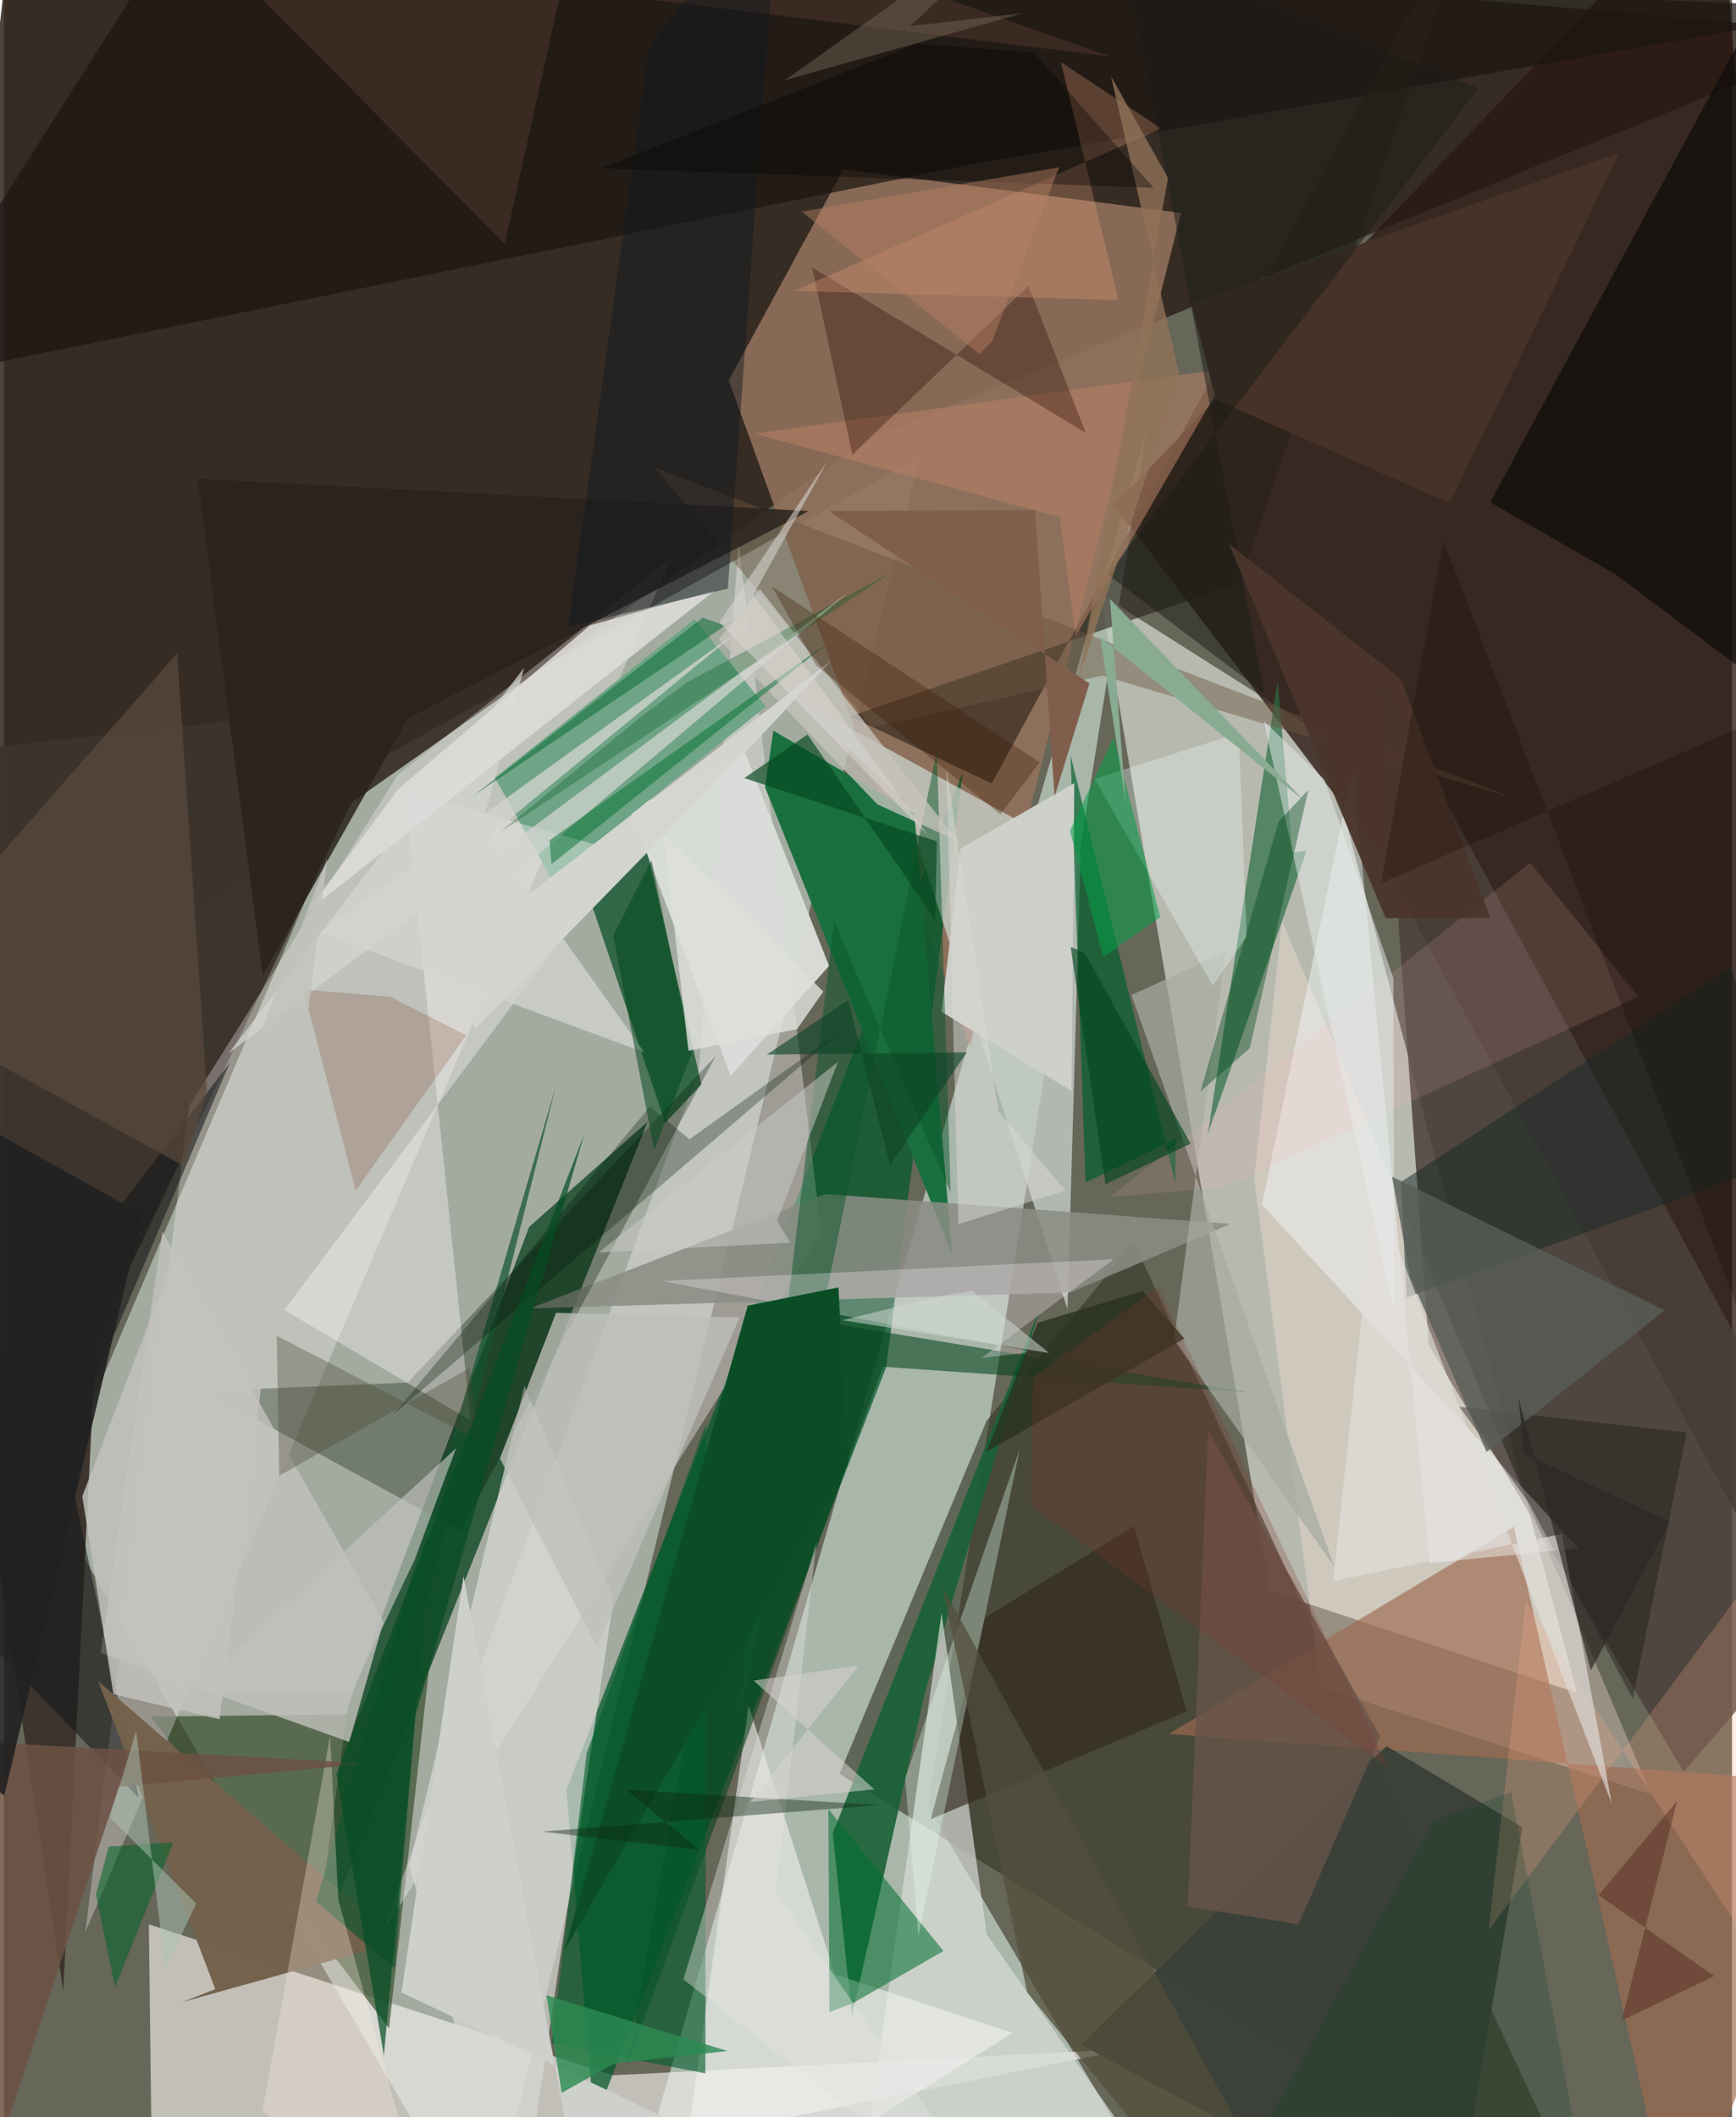 <svg xmlns="http://www.w3.org/2000/svg" width="228" height="278" viewBox="0 0 836 1024"><path fill="#666659" d="M0 0h836v1024H0z"/><path fill="#cbd8cd" fill-opacity=".608" d="M172.717 372.198L22.535 725.721 232.885 1086l210.186-865.053z"/><path fill="#2e221b" fill-opacity=".843" d="M416.706 213.123L898 16.266 6.22-62-62 550.407z"/><path fill="#e4e7df" fill-opacity=".639" d="M612.453 769.6l148.55 49.16-122.846-463.12-107.783-68.291z"/><path fill="#bdcdc0" fill-opacity=".78" d="M553.079 206.74l-106.07 667.037 118.644 200.492L297.865 1086z"/><path fill="#2a1811" fill-opacity=".776" d="M898 842.79L830.19-62 537.056 244.295l126.63 166.349z"/><path fill="#2d593c" fill-opacity=".969" d="M166.49 824.918L149.3 949.404 311.354 542.58l-57.283 50.837z"/><path fill="#f4f1ee" fill-opacity=".639" d="M294.326 1003.748l-224.234-73L72.01 1086l472.146-94.997z"/><path fill="#92715c" fill-opacity=".886" d="M569.457 102.975l-163.37-21.08-55.47 102.055 116.685 322.408z"/><path fill="#03592b" fill-opacity=".725" d="M426.808 661.207l-141.215 365.136-13.517-160.656 191.816-492.24z"/><path fill="#373929" fill-opacity=".639" d="M546.613 601.008L772.623 1086l-368.38-228.088 71.146-170.758z"/><path fill="#3c342d" fill-opacity=".988" d="M-62 367.776l90.683 595.27 15.81-315.852 146.667-307.38z"/><path fill="#c6cdc7" fill-opacity=".788" d="M380.569 336.319l140.29 77.182-6.356 219.704-79.392-246.592z"/><path fill="#4c423b" fill-opacity=".859" d="M898 757.598l-231.706-427.38 22.948 320.14 123.402 206.62z"/><path fill="#364e2b" fill-opacity=".682" d="M216.388 710.421l-30.089 270.602-115.317-150.81 111.48-1.164z"/><path fill="#fdf2f5" fill-opacity=".318" d="M190.628 374.647l131.91-104.5L39.34 934.565l50.19-399.554z"/><path fill="#f0eced" fill-opacity=".404" d="M395.398 596.376L182.592 935.919l153.646-418.705L355.43 262.81z"/><path fill="#084e24" fill-opacity=".722" d="M319.922 543.097l-35.687-105.9 24.863-34.224 28.311 121.485z"/><path fill="#1a703f" fill-opacity=".996" d="M458.795 607.092L368.22 380.798l3.991-27.406 68.136 39.904z"/><path fill="#186236" fill-opacity=".894" d="M410.257 975.069l-9.322-88.326 100.373-254.51-55.866 186.772z"/><path fill="#2a6f45" fill-opacity=".698" d="M616.15 329.58l7.276 82.739 6.731-.794-47.82 137.24z"/><path fill="#ffe7db" fill-opacity=".325" d="M636.899 816.003l-32.05-246.166 13.498-124.236L796.8 867.833z"/><path fill="#d6ddd7" fill-opacity=".694" d="M475.426 935.559l-21.842-155.36L410.42 1086h170.378z"/><path fill="#d8d8d4" fill-opacity=".718" d="M251.767 670.304l-55.656 231.96L248.39 1086l46.492-312.53z"/><path fill="#f1f0ef" fill-opacity=".6" d="M402.01 954.924l-41.75-129.973L323.41 1086l164.696-102.735z"/><path fill="#9e6b50" fill-opacity=".659" d="M809.247 1086L898 863.416l-334.468-24.763 166.884-100.254z"/><path fill="#8a8d85" fill-opacity=".867" d="M593.432 591.937L397.27 577.514l-142.733 55.305 261.403-7.674z"/><path fill="#041500" fill-opacity=".31" d="M220.79 740.556L97.146 672.808l98.218-4.118L344.32 510.8z"/><path fill="#daded9" fill-opacity=".969" d="M358.564 364.163L399.17 467.19l-47.604 53.078-48.54-128.732z"/><path fill="#1c1612" fill-opacity=".718" d="M79.871-30.045L-57.56 186.282l522.847-106.24L898 4.076z"/><path fill="#3b4238" fill-opacity=".98" d="M668.862 844.538l65.719 39.204L700.33 1086l-179.25-97.08z"/><path fill="#6ea385" fill-opacity=".984" d="M334.028 299.492l-96.516 76.638 27.257 48.787 103.825-83.168z"/><path fill="#fff9fc" fill-opacity=".369" d="M135.7 633.561l90.109 53.556-31.825-304.439 106.898 29.934z"/><path fill="#2a2218" fill-opacity=".612" d="M597.768 281.98l-188.511 64.494 68.611 32.48L714.592-57.222z"/><path fill="#016e2f" fill-opacity=".553" d="M399.37 973.16l11.332-4.308 43.788-25.222-55.65-68.566z"/><path fill="#005f2c" fill-opacity=".678" d="M566.716 572.345l-50.728-206.998 7.25 206.626 43.535-21.15z"/><path fill="#07451d" fill-opacity=".584" d="M425.288 661.037l177.008 12.432-235.747-38.993-64.973 363.972z"/><path fill="#f9fdff" fill-opacity=".424" d="M689.642 755.987l-37.116-384.093-43.946 210.719 153.107 166.309z"/><path fill="#c2c1bc" fill-opacity=".796" d="M183.636 784.344l-16.629 58.171-120.206-43.092 29.88-203.7z"/><path fill="#0e0b0b" fill-opacity=".686" d="M898 366.513l-118.067-88.481-60.946-35.11L883.773-62z"/><path fill="#131718" fill-opacity=".549" d="M-62 737.56l171.223-223.427L29.55 701.5l35.72 168.173z"/><path fill="#73614c" fill-opacity=".988" d="M190.961 939.132L86.202 968.37l16.012-6.314L45.612 813.16z"/><path fill="#13542f" fill-opacity=".706" d="M188.984 951.872l14.251-172.379 63.736-254.025-116.04 394.303z"/><path fill="#192a28" fill-opacity=".518" d="M675.788 571.718l159.632-104.11 29.294 92.453-186.157 67.537z"/><path fill="#035c2b" fill-opacity=".608" d="M339.59 688.67l-.26 314.166-74.306-14.543 16.91-140.531z"/><path fill="#ced0ca" fill-opacity=".996" d="M517.808 378.8l-54.991 31.575-9.241 79.032 62.912 38.205z"/><path fill="#322a1e" fill-opacity=".655" d="M474.595 782.436l72.131-44.36 25.43 89.716-123.776 52.065z"/><path fill="#0a582c" fill-opacity=".498" d="M457.975 576.868L401.638 445.77l-48.55 400.316 98.22-482.984z"/><path fill="#fbeff9" fill-opacity=".298" d="M536.817 609.07l-63.868 47.72 25.229-2.972-179.955-34.266z"/><path fill="#b57f66" fill-opacity=".576" d="M518.534 307.624l-7.758-57.538-147.696-40.398 230.233-31.614z"/><path fill="#290801" fill-opacity=".325" d="M390.936 129.331l132.43 80.051-27.705-71.134-85.198 81.632z"/><path fill="#6b5540" fill-opacity=".451" d="M729.8 385.805L531.283 326.74l-111.196 25.004-105.269-125.593z"/><path fill="#5b4b3e" fill-opacity=".702" d="M83.79 316.03l14.384 211.304-10.694 36.8L-62 482.07z"/><path fill="#1a1716" fill-opacity=".404" d="M704.124 680.434l109.868 12.472-25.965 128.822-50.197-94.625z"/><path fill="#e5fff0" fill-opacity=".333" d="M491.428 700.799L452.7 812.032l-16.753 48.057 6.455 76.228z"/><path fill="#a6aba0" fill-opacity=".722" d="M545.43 481.234l98.053 276.307-77.448-109.535 24.98-187.473z"/><path fill="#c5c3bc" fill-opacity=".784" d="M345.833 309.146l76.73 79.915 38.887 17.746-95.737-121.904z"/><path fill="#eda67e" fill-opacity=".282" d="M559.876 62.128l-48.552-32.063 27.879 115.062-156.955-4.404z"/><path fill="#bfbfba" fill-opacity=".784" d="M239.93 705.391l46.901 90.904 69.044-159.07-88.798-2.26z"/><path fill="#2a221d" fill-opacity=".843" d="M125.216 471.887L93.71 231.522l295.69 15.615L195.378 347.52z"/><path fill="#463228" fill-opacity=".984" d="M699.397 243.34L586.33 193.33l-11.918-46.448 207.203-73.07z"/><path fill="#021605" fill-opacity=".298" d="M188.37 684.118L406.851 497.17l-75.22 53.868-19.057-15.897z"/><path fill="#ffaf8a" fill-opacity=".22" d="M718.285 933.474l17.882-158.853L898 1022.596l-25.187-295.971z"/><path fill="#d3d4d0" fill-opacity=".733" d="M251.626 322.971L218.61 447.015l189.595-160.242-299.575 222.7z"/><path fill="#ffede0" fill-opacity=".31" d="M161.73 918.73l41.49 150.501-78.222-47.809 32.787-182.105z"/><path fill="#d4d5d1" fill-opacity=".988" d="M367.438 354.567L228.024 497.569l-11.1-36.461 182.86-141.186z"/><path fill="#6c2109" fill-opacity=".188" d="M223.673 500.77l-36.626-18.655-42.226-3.508 25.342 97.255z"/><path fill="#e1dfdb" fill-opacity=".647" d="M753.635 741.952l24.238 130.608-114.367-297.29-20.539 189.466z"/><path fill="#0b4e26" d="M271.264 943.048l136.987-234.836-4.552-85.536-43.869 8.834z"/><path fill="#675449" fill-opacity=".808" d="M665.76 839.965l-83.235-148.144-9.793 230.353 53.547 8.481z"/><path fill="#ffb9c0" fill-opacity=".133" d="M738.334 417.229l52.375 64.877-200.568 92.268-55.005 4.593z"/><path fill="#e6ebeb" fill-opacity=".506" d="M638.7 376.977l33.47 96.144.376 161.845-63.095-286.307z"/><path fill="#dddcda" fill-opacity=".886" d="M146.65 440.943L343.987 285.54l-60.562 16.94-92.537 79.055z"/><path fill="#815d4b" d="M498.773 246.776l9.483 138.422 16.881-54.626-126.247-83.444z"/><path fill="#004819" fill-opacity=".404" d="M616.634 397.434l14.406-15.445-28.36 125.003-23.815 20.877z"/><path fill="#e3e3df" fill-opacity=".412" d="M393.1 745.983l-19.614 169.006L492.303 1086 328.685 957.364z"/><path fill="#c0c2bd" fill-opacity=".659" d="M198.637 754.444l20.087-54.005L91.43 817.837l76.784.65z"/><path fill="#523a2e" fill-opacity=".486" d="M282.243-62l253.115 89.389-436.64-54.19 143.518 144.785z"/><path fill="#d3d4d0" fill-opacity=".765" d="M309.861 509.028l-74.943-104.999 122.017-100.09L152.87 450.95z"/><path fill="#f0fffb" fill-opacity=".306" d="M584.83 476.868l-57.194-100.109 69.764-22.192 3.744 98.38z"/><path fill="#059e48" fill-opacity=".549" d="M536.809 356.55l22.57 87.044-27.509 19.2-16.176-60.922z"/><path fill="#131b20" fill-opacity=".478" d="M350.185 284.696l-77.18 18.547L312.027 23.32 375.12-62z"/><path fill="#6c5143" fill-opacity=".851" d="M176.684 852.92L-62 839.693l47.168 236.382 70.416-211.849z"/><path fill="#585d58" fill-opacity=".796" d="M803.385 633.766l-86.15 68.49-36.79-84.449-8.935-48.7z"/><path fill="#1a1d18" fill-opacity=".506" d="M609.651 335.152L541.494-26.111 713.26 42.692 533.956 277.84z"/><path fill="#c3c2bd" fill-opacity=".835" d="M156.417 415.397l-52.121 416.164-51.348-12.137-15.049-95.722z"/><path fill="#ced0cb" d="M192.315 963.686L449.955 1086l-169.62-13.017-58.01-310.657z"/><path fill="#212121" fill-opacity=".898" d="M-62 822.737l62.165 45.66L66.85 587.27-62 515.618z"/><path fill="#c8cbc5" fill-opacity=".518" d="M380.466 601.054l-92.734 4.722 115.714-92.183-29.474 77.03z"/><path fill="#026e2f" fill-opacity=".49" d="M264.887 417.99l6.935 79.272-7.931-90.81 136.273-96.72z"/><path fill="#015a1b" fill-opacity=".306" d="M330.324 330.107l-22.676 16.996-67.885 55.584 189.88-126.06z"/><path fill="#00461c" fill-opacity=".529" d="M313.245 416.05l-18.477 36.561 19.76 103.525 18.216-46.46z"/><path fill="#dedfda" fill-opacity=".824" d="M396.38 479.562l-12.697 18.19-52.544 10.445-12.03-104.44z"/><path fill="#00451d" fill-opacity=".627" d="M516.042 458.015l16.843 114.72 41.183-19.56-51.189-92.252z"/><path fill="#917258" fill-opacity=".788" d="M563.133 86.116l-27.547-49.224 33.23 145.222-48.586 144.864z"/><path fill="#006628" fill-opacity=".537" d="M50.734 893.144l31.237-2.094-28.213 70.079-9.266-44.948z"/><path fill="#2c8b53" fill-opacity=".816" d="M295.138 998.082l-25.327 14.147-7.34-47.208 87.476 26.978z"/><path fill="#06481f" fill-opacity=".675" d="M388.736 355.237l-30.617 21.097 93.204 30.589-.838 37.834z"/><path fill="#4d4637" fill-opacity=".357" d="M133.134 713.805l-1.151-67.734 97.752 50.69-4.49-35.118z"/><path fill="#524f3b" fill-opacity=".729" d="M623.196 1075.12L454.039 767.433l40.966 196.238L594.445 1086z"/><path fill="#0d2610" fill-opacity=".412" d="M260.146 885.882l76.417 8.871-35.715-29.14 122.67 7.431z"/><path fill="#4b352b" fill-opacity=".953" d="M592.607 263.062l75.792 181.005 50.66-.102-43.278-115.582z"/><path fill="#88ab92" d="M542.702 388.327l-7.685-98.697 93.863 97.499-98.544-78.966z"/><path fill="#dbd9d6" fill-opacity=".498" d="M461.722 592.088l-5.789-220.598 25.129 166.057 32.368 38.288z"/><path fill="#acc4b5" fill-opacity=".494" d="M93.034 920.704l-41.72-41.562 12.649-42.07 14.058 115.12z"/><path fill="#706252" fill-opacity=".506" d="M438.308 12.625l54.914-6.305-115.399 32.47 138.459-98.526z"/><path fill="#00682d" fill-opacity=".494" d="M338.094 298.717l10.415 3.76 12.133-7.794-133.607 90.208z"/><path fill="#293220" fill-opacity=".792" d="M475.244 702.202l95.818-54.781-20.324-23.02-50.726 15.419z"/><path fill="#d7d3cf" fill-opacity=".549" d="M413.532 805.571l-50.902 7.257 58.4 52.594-60.085 6.172z"/><path fill="#030501" fill-opacity=".353" d="M498.067 25.331l58.14 65.512-267.367-9.44 152.923-60.297z"/><path fill="#054c25" fill-opacity=".698" d="M160.852 858.017l119.88-309.447-81.646 280.948-15.292 164.669z"/><path fill="#ced7d2" fill-opacity=".529" d="M468.305 624.368l37.365 30.031-100.034-15.853 49.287-12.062z"/><path fill="#d8d4cf" fill-opacity=".565" d="M398.633 222.548l-36.144 65.233 84.584 116.352-100.988-103.185z"/><path fill="#3d1800" fill-opacity=".31" d="M482.104 393.859l-89.293-72.154-21.27-38.075 129.545 85.042z"/><path fill="#2c2825" fill-opacity=".694" d="M732.612 675.638l35.073 132.29 38.163-71.962-70.524-32.931z"/><path fill="#b98065" fill-opacity=".463" d="M471.98 171.32l6.02-6.338 32.493-84.06-124.524 21.432z"/><path fill="#562f26" fill-opacity=".51" d="M827.407 955.74l-56.003-39.142 38.04-45.6-26.792 106.252z"/><path fill="#0d4425" fill-opacity=".612" d="M368.984 510.1l39.487-26.435 20.18 79.878 37.138-54.539z"/><path fill="#120701" fill-opacity=".255" d="M666.139 427.234L898 326.738v460.59l-201.594-525.85z"/><path fill="#84352d" fill-opacity=".247" d="M558.343 622.456l111.55 232.904L496.95 728.228l.938-62.153z"/><path fill="#004023" fill-opacity=".208" d="M604.43 1038.635l86.95-157.952 37.795-13.989L770.63 1086z"/></svg>